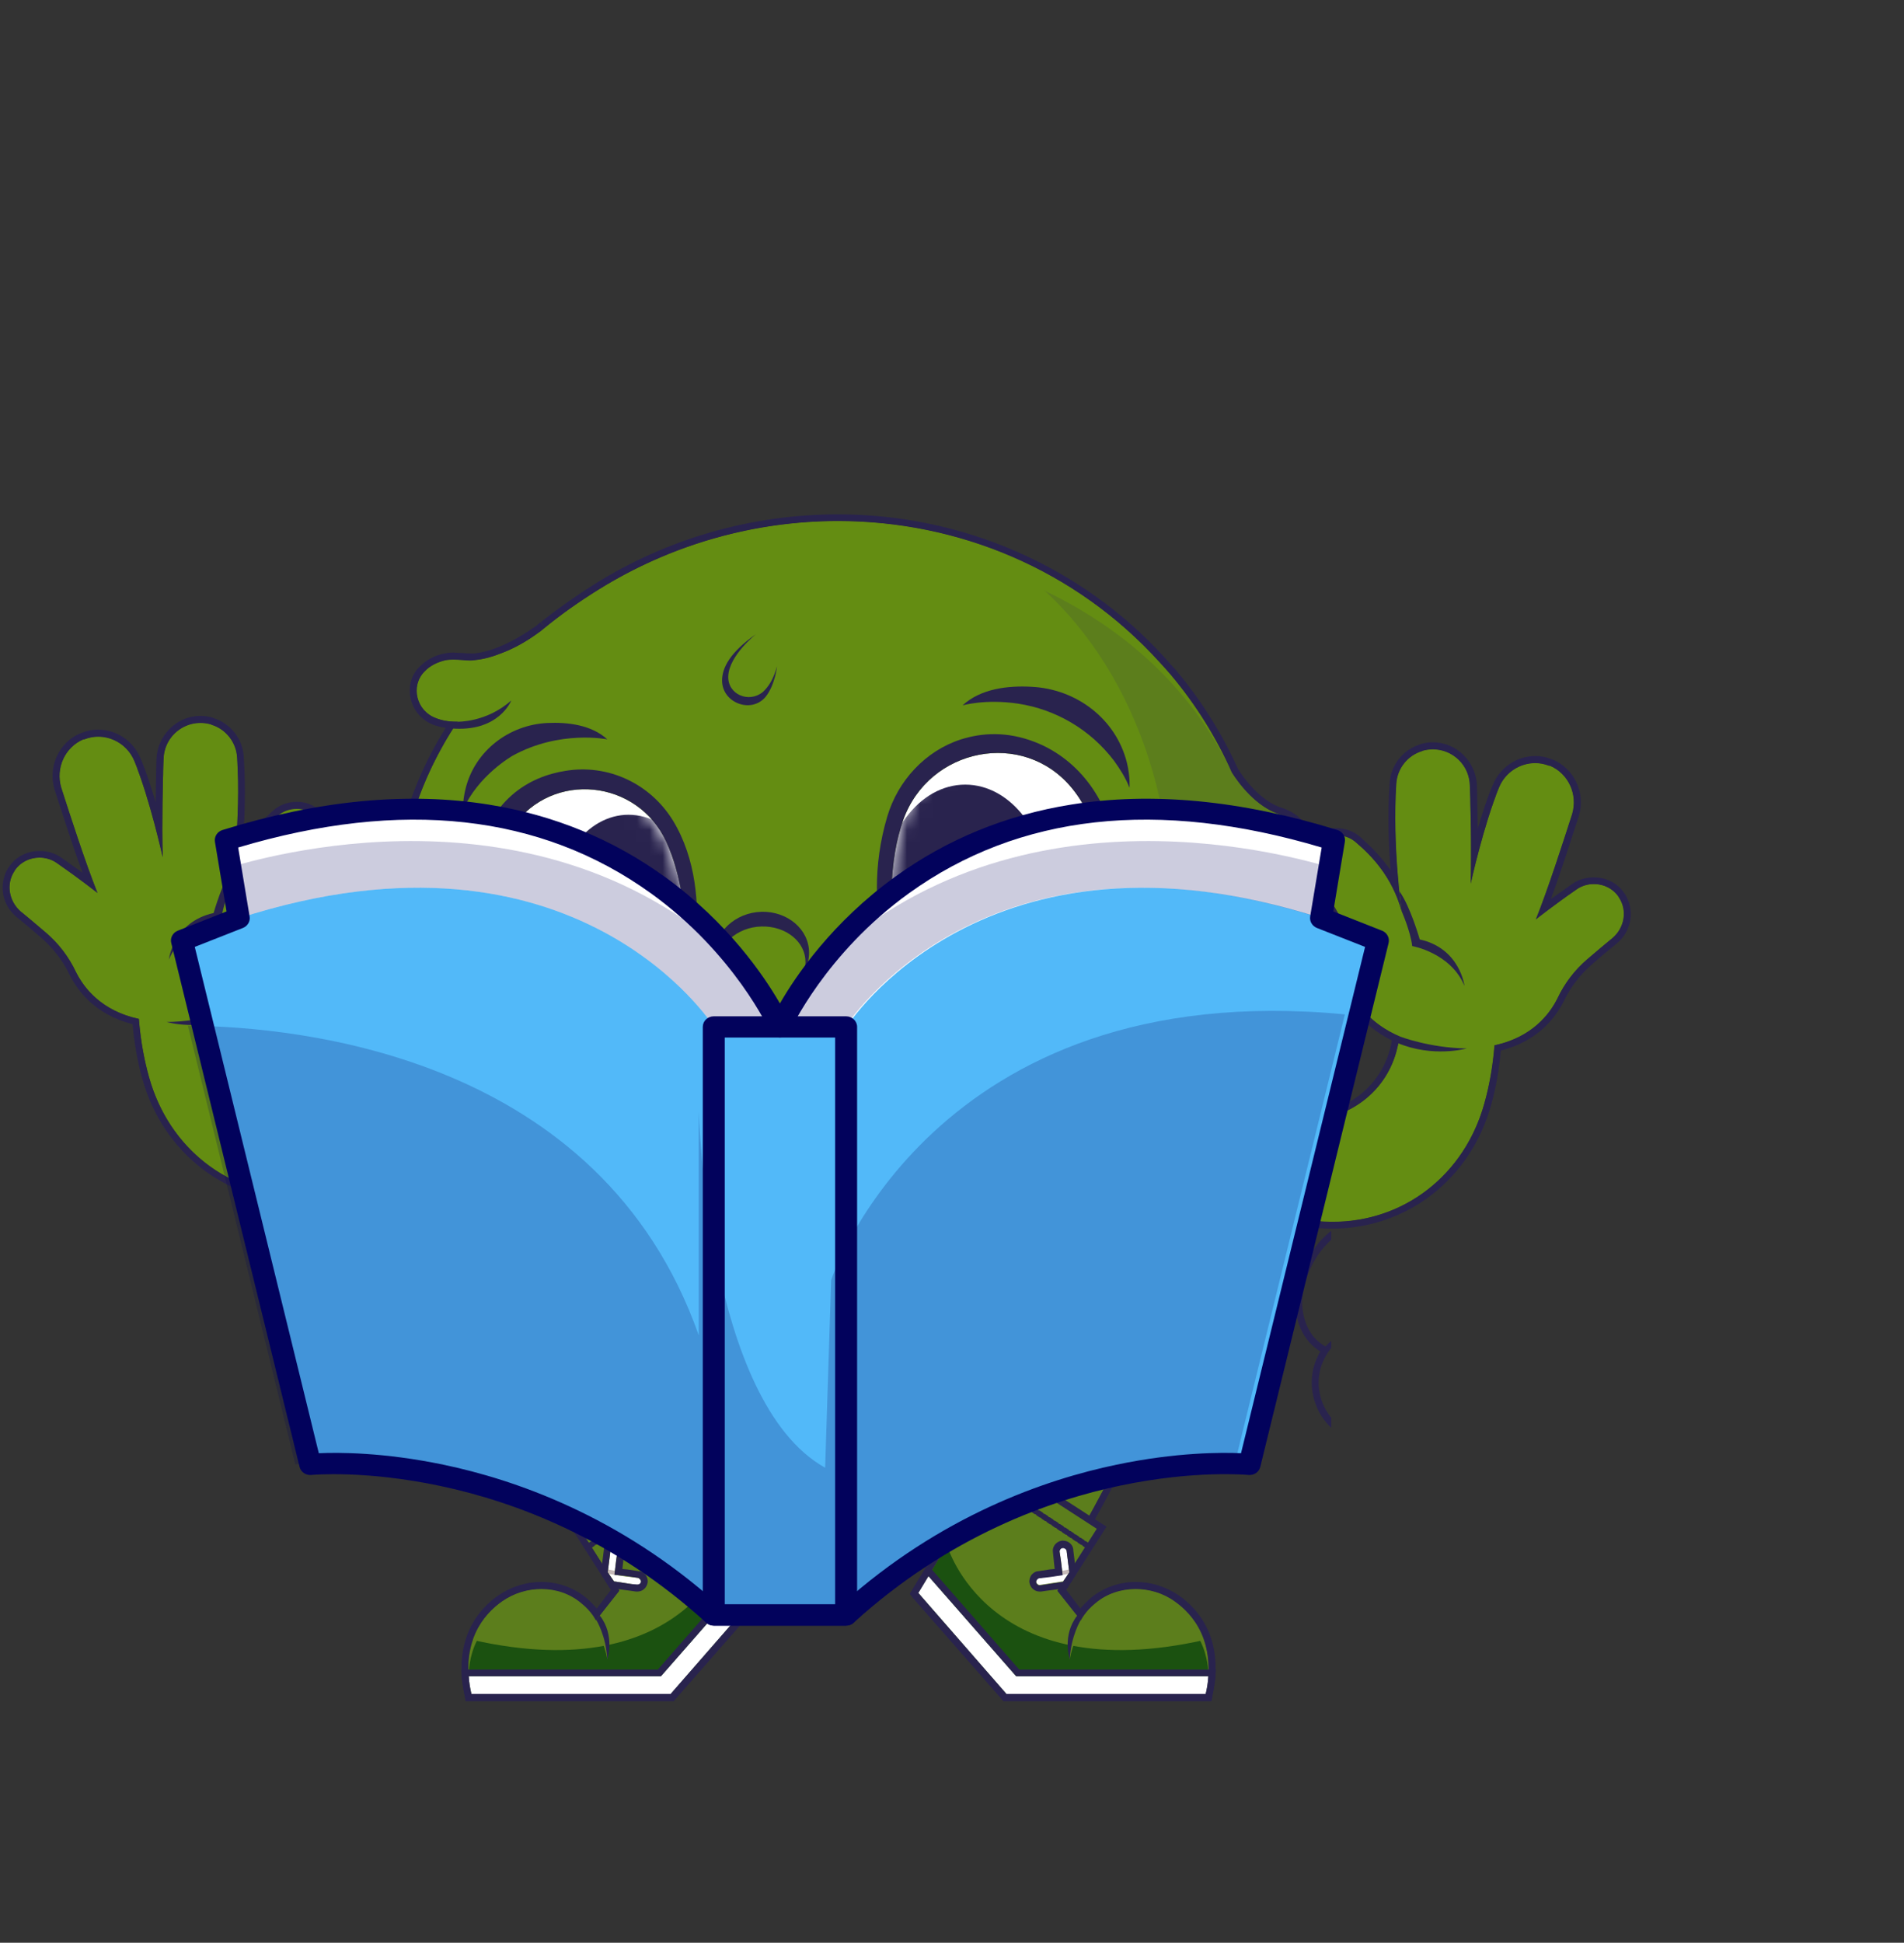 <svg width="148" height="151" viewBox="0 0 148 151" fill="none" xmlns="http://www.w3.org/2000/svg">
<rect x="0" y="0" width="148" height="151" fill="#333333" stroke="none"/>
<g clip-path="url(#clip0_323_18795)">
<path d="M109.256 76.392C109.256 76.392 109.222 78.699 108.636 81.35C107.638 85.928 102.646 88.372 98.377 86.307C96.931 85.584 95.348 84.551 93.833 83.036L90.735 89.061C90.735 89.061 94.866 93.812 101.613 94.81C108.017 95.774 113.663 91.987 115.384 85.756C116.072 83.277 116.451 80.179 116.141 76.392H109.256Z" fill="#648D12"/>
<path d="M110.43 81.107C110.43 81.107 103.269 79.937 104.371 71.812C104.371 71.812 103.855 70.194 102.478 69.058C101.273 68.06 101.307 66.132 102.65 65.306C102.673 65.283 102.696 65.26 102.719 65.237C103.579 64.721 104.681 64.824 105.438 65.512C106.609 66.511 108.192 68.129 108.95 70.814C108.95 70.814 108.227 65.753 108.537 60.934C108.605 59.763 109.397 58.73 110.533 58.386C110.556 58.363 110.579 58.352 110.602 58.352C112.392 57.835 114.217 59.178 114.251 61.071C114.32 62.93 114.389 65.891 114.32 68.68C114.32 68.68 115.319 64.135 116.523 61.209C117.143 59.694 118.864 58.902 120.414 59.522C120.437 59.522 120.46 59.522 120.482 59.522C121.928 60.142 122.651 61.76 122.204 63.275C121.515 65.409 120.345 69.058 119.381 71.468C119.381 71.468 120.827 70.332 122.514 69.161C123.581 68.404 125.096 68.645 125.819 69.712C125.819 69.735 125.83 69.758 125.853 69.781C126.507 70.779 126.266 72.122 125.337 72.914C124.786 73.361 124.063 73.981 123.374 74.566C122.41 75.393 121.619 76.425 121.068 77.596C120.138 79.489 117.522 82.553 110.43 81.107Z" fill="#648D12"/>
<path d="M101.615 67.199C101.959 66.201 102.647 65.856 103.198 65.719C103.783 65.581 104.403 65.753 104.92 66.097C108.293 68.301 109.257 74.119 109.257 74.119C112.356 74.257 113.836 76.632 113.836 76.632C112.906 73.706 110.083 73.224 110.083 73.224L109.636 70.917C109.636 70.917 109.188 66.304 109.326 62.758C109.395 61.243 109.739 60.348 110.118 59.832C110.565 59.247 111.288 59.006 112.011 59.143C114.215 59.591 114.283 62.414 114.318 62.62C114.283 62.07 114.283 61.519 114.249 61.071C114.215 59.178 112.39 57.835 110.6 58.352C110.577 58.352 110.554 58.363 110.531 58.386C109.395 58.73 108.603 59.763 108.534 60.934C108.224 65.753 108.947 70.814 108.947 70.814C108.19 68.129 106.606 66.511 105.436 65.512C104.679 64.824 103.577 64.721 102.716 65.237C102.693 65.26 102.67 65.283 102.647 65.306C101.959 65.719 101.615 66.442 101.615 67.199Z" fill="#648D12"/>
<path d="M116.248 61.863C116.971 60.796 118.141 60.451 118.83 60.348C119.243 60.279 119.691 60.348 120.069 60.555C120.758 60.899 121.033 61.484 121.171 61.966C121.24 62.31 121.24 62.655 121.171 63.033C120.586 65.374 118.623 72.57 118.623 72.57L122.273 70.194C122.617 69.953 122.996 69.815 123.409 69.746C123.787 69.712 124.063 69.781 124.269 69.85C124.51 69.919 124.717 70.056 124.889 70.228C125.646 71.089 125.44 72.294 125.199 73.017C125.245 72.971 125.291 72.937 125.337 72.914C126.266 72.122 126.507 70.779 125.853 69.781C125.83 69.758 125.819 69.735 125.819 69.712C125.096 68.645 123.581 68.404 122.514 69.161C120.827 70.297 119.381 71.468 119.381 71.468C120.345 69.058 121.515 65.409 122.204 63.274C122.651 61.76 121.928 60.142 120.482 59.522C120.46 59.522 120.437 59.522 120.414 59.522C118.864 58.902 117.143 59.694 116.523 61.209C116.432 61.415 116.34 61.633 116.248 61.863Z" fill="#648D12"/>
<path d="M92.117 91.953C92.117 91.953 106.885 64.344 80.446 47.888C66.366 39.144 47.948 41.243 36.828 53.534C36.53 53.855 36.243 54.176 35.967 54.498C27.774 64.206 26.018 77.873 31.698 89.234C31.836 89.509 31.985 89.784 32.146 90.06C32.146 90.06 29.943 90.232 28.497 92.16C26.466 94.914 27.843 98.873 31.079 100.043C33.11 100.801 36.174 100.939 40.615 99.217C40.615 99.217 49.462 105.689 58.482 101.971C61.408 100.766 64.507 99.94 67.708 99.768C70.807 99.561 74.697 99.596 78.69 100.284C81.1 100.698 83.407 101.489 85.644 102.522C87.262 103.245 90.016 104.106 92.977 103.314C95.249 102.694 96.902 100.698 96.936 98.357C96.971 96.291 96.076 93.743 92.117 91.953Z" fill="#648D12"/>
<path d="M88.226 57.217C99.966 73.328 90.636 92.951 90.636 92.951C91.738 93.364 92.598 93.88 93.252 94.397C94.561 95.499 95.353 97.151 95.249 98.872C95.008 102.556 90.808 103.416 89.672 103.589C90.705 103.692 91.807 103.623 92.977 103.313C95.249 102.694 96.902 100.697 96.936 98.356C96.971 96.29 96.076 93.743 92.117 91.953C92.117 91.953 101.859 73.775 91.394 58.146C91.256 58.146 91.107 58.135 90.946 58.112C89.982 58.008 89.052 57.699 88.226 57.217Z" fill="#648D12"/>
<path d="M108.947 70.814C108.947 70.814 109.636 72.364 109.773 73.534C109.773 73.534 112.768 74.05 113.836 76.632C113.836 76.632 113.491 73.706 110.358 73.018C110.358 73.018 109.636 70.47 108.775 69.265L108.947 70.814Z" fill="#29234E"/>
<path fill-rule="evenodd" clip-rule="evenodd" d="M36.412 53.185C36.137 53.506 35.85 53.828 35.552 54.149C33.589 56.49 31.971 59.072 30.732 61.826C30.25 62.583 28.976 64.339 27.289 64.856C26.325 65.165 25.568 65.819 25.189 66.646L25.155 66.715C24.879 67.437 24.948 68.264 25.396 68.918C25.843 69.572 26.601 69.985 27.392 69.985C27.416 69.985 27.45 69.985 27.496 69.985C27.771 69.962 28.047 69.916 28.322 69.847C27.943 71.913 27.806 74.047 27.875 76.113C19.337 77.628 13.14 85.305 13.45 94.152C13.473 94.795 13.507 95.437 13.553 96.08C10.799 96.906 8.527 98.834 7.322 101.451C7.161 101.795 7.024 102.151 6.909 102.518C6.358 104.101 6.255 105.754 6.634 107.303C7.391 110.505 9.491 111.055 10.455 111.124C10.593 111.859 10.914 112.501 11.419 113.052C12.211 113.844 13.347 114.326 14.517 114.326C14.609 114.326 14.701 114.326 14.793 114.326C16.135 114.223 16.961 113.844 17.375 113.603C18.373 114.085 19.302 114.326 20.232 114.326C20.347 114.326 20.461 114.314 20.576 114.292C22.16 114.188 23.571 113.293 24.363 111.916C25.155 110.505 25.224 108.818 24.501 107.406C24.455 107.292 24.398 107.188 24.329 107.096C26.05 106.064 26.36 103.998 26.291 103C25.809 98.593 22.573 96.906 21.093 96.356C21.161 88.3 25.293 84.995 29.011 83.652C29.561 85.649 30.284 87.611 31.214 89.47C31.26 89.539 31.294 89.608 31.317 89.677C30.491 89.883 29.114 90.469 28.081 91.846C27.048 93.223 26.738 94.978 27.22 96.665C27.771 98.456 29.114 99.901 30.87 100.555C31.902 100.9 33.073 101.106 34.312 101.106C36.171 101.106 38.271 100.659 40.543 99.832C40.75 99.97 41.06 100.142 41.473 100.418C40.13 102.208 38.994 104.17 38.065 106.167C37.032 108.37 37.066 110.918 38.168 113.121C41.163 119.18 44.33 124.516 44.365 124.585L44.606 124.964L45.019 124.792L51.938 122.072L52.489 121.831L52.214 121.314L46.258 110.126C47.119 108.026 48.392 105.788 50.079 103.482C50.929 103.596 51.755 103.654 52.558 103.654C54.693 103.654 56.758 103.241 58.686 102.449C61.75 101.21 64.814 100.452 67.74 100.28C68.773 100.211 69.806 100.177 70.907 100.177C72.973 102.621 75.727 106.201 77.311 110.126L71.355 121.314L71.079 121.831L71.63 122.072L78.55 124.792L78.963 124.964L79.204 124.585C79.238 124.516 82.44 119.18 85.401 113.121C86.502 110.918 86.537 108.37 85.504 106.167C84.884 104.79 84.127 103.413 83.266 102.105C83.978 102.357 84.689 102.655 85.401 103C86.571 103.516 88.396 104.17 90.496 104.17C91.391 104.17 92.286 104.033 93.112 103.826C95.694 103.103 97.45 100.934 97.484 98.352C97.519 96.769 97.002 94.703 94.834 92.947C96.624 94.014 98.861 94.944 101.547 95.357C102.212 95.449 102.878 95.495 103.543 95.495C109.361 95.495 114.319 91.639 115.902 85.89C116.281 84.582 116.522 83.136 116.66 81.656C119.483 80.933 120.86 79.177 121.548 77.834C122.065 76.733 122.822 75.769 123.717 74.977C124.302 74.46 124.956 73.91 125.679 73.324C126.85 72.36 127.091 70.708 126.299 69.469L126.265 69.434C125.748 68.642 124.853 68.195 123.889 68.195C123.27 68.195 122.684 68.367 122.202 68.711C121.617 69.124 121.032 69.537 120.55 69.882C121.376 67.644 122.202 64.993 122.719 63.444C123.27 61.654 122.375 59.726 120.688 59.037L120.584 59.003C120.194 58.842 119.781 58.762 119.345 58.762C117.899 58.762 116.591 59.657 116.04 61C115.593 62.032 115.214 63.237 114.87 64.408C114.835 63.134 114.835 61.964 114.801 61.034C114.732 59.21 113.217 57.695 111.393 57.695C111.071 57.695 110.75 57.741 110.429 57.833L110.36 57.867C109.052 58.28 108.088 59.485 108.019 60.897C107.847 63.306 107.95 65.751 108.088 67.644C107.33 66.542 106.47 65.716 105.781 65.097C105.265 64.615 104.576 64.374 103.888 64.374C103.371 64.374 102.889 64.511 102.442 64.787L102.338 64.856C101.581 65.337 101.134 66.129 101.065 67.024C101.03 67.954 101.409 68.883 102.132 69.469C103.165 70.329 103.681 71.534 103.819 71.878C103.13 77.387 106.091 79.831 108.191 80.864C108.168 80.978 108.145 81.105 108.122 81.242C107.434 84.341 104.748 86.51 101.581 86.51C100.548 86.51 99.55 86.269 98.62 85.821C97.553 85.305 96.555 84.651 95.591 83.893C97.243 77.215 97.932 67.575 92.32 58.624C92.665 58.578 92.986 58.498 93.284 58.383C94.179 58.039 94.834 57.282 95.04 56.352C95.247 55.423 95.006 54.528 94.352 53.873C93.835 53.357 93.181 52.978 92.389 52.841C92.183 52.795 91.953 52.772 91.701 52.772C91.471 52.795 91.242 52.806 91.012 52.806C90.829 52.829 90.633 52.841 90.427 52.841C90.312 52.841 90.198 52.841 90.083 52.841C89.463 52.772 88.82 52.6 88.155 52.324C87.397 52.014 86.64 51.601 85.848 51.085C85.642 50.947 85.424 50.798 85.194 50.637V50.603L85.16 50.569H85.125L85.022 50.465L84.953 50.431L84.643 50.775L84.609 50.81L84.919 50.397C83.611 49.364 82.199 48.365 80.719 47.436C75.038 43.89 68.498 42.031 61.819 42.031C52.111 42.031 42.85 46.093 36.412 53.185ZM80.443 47.883C81.958 48.824 83.347 49.811 84.609 50.844C84.678 50.89 84.747 50.947 84.816 51.016C84.838 51.016 84.85 51.016 84.85 51.016C84.85 51.016 84.85 51.028 84.85 51.051C85.079 51.211 85.309 51.372 85.538 51.532C86.296 52.049 87.122 52.496 87.948 52.806C88.637 53.082 89.325 53.288 90.048 53.357C90.163 53.38 90.289 53.392 90.427 53.392C90.84 53.392 91.288 53.323 91.701 53.323C91.907 53.323 92.102 53.334 92.286 53.357C92.906 53.495 93.525 53.77 93.973 54.252C95.075 55.388 94.593 57.316 93.078 57.867C92.665 58.039 92.148 58.142 91.529 58.142C91.483 58.142 91.437 58.142 91.391 58.142C97.519 67.3 96.692 77.352 95.006 84.1C96.142 85.064 97.312 85.752 98.379 86.303C99.447 86.819 100.514 87.026 101.581 87.026C104.852 87.026 107.881 84.823 108.638 81.346C108.707 81.07 108.765 80.806 108.811 80.554C106.745 79.693 103.612 77.387 104.37 71.81C104.37 71.81 103.853 70.192 102.476 69.055C101.271 68.057 101.306 66.129 102.648 65.303C102.671 65.28 102.694 65.257 102.717 65.234C103.096 65.028 103.475 64.924 103.888 64.924C104.438 64.924 104.989 65.097 105.437 65.51C106.607 66.508 108.191 68.126 108.948 70.811C108.948 70.811 108.225 65.751 108.535 60.931C108.604 59.76 109.396 58.728 110.532 58.383C110.555 58.36 110.578 58.349 110.601 58.349C110.853 58.28 111.117 58.246 111.393 58.246C112.907 58.246 114.215 59.451 114.25 61.069C114.319 62.928 114.388 65.888 114.319 68.677C114.319 68.677 115.317 64.132 116.522 61.206C117.004 60.036 118.14 59.313 119.345 59.313C119.689 59.313 120.045 59.382 120.412 59.519C120.435 59.519 120.458 59.519 120.481 59.519C121.927 60.139 122.65 61.757 122.202 63.272C121.514 65.406 120.343 69.055 119.379 71.465C119.379 71.465 120.825 70.329 122.512 69.159C122.925 68.849 123.407 68.711 123.889 68.711C124.647 68.711 125.37 69.055 125.817 69.71C125.817 69.733 125.829 69.755 125.852 69.778C126.506 70.777 126.265 72.119 125.335 72.911C124.784 73.359 124.061 73.978 123.373 74.564C122.409 75.39 121.617 76.423 121.066 77.593C120.447 78.832 119.07 80.623 116.178 81.242C116.04 82.929 115.765 84.41 115.386 85.752C113.837 91.329 109.12 94.978 103.543 94.978C102.901 94.978 102.258 94.921 101.615 94.806C97.588 94.221 94.524 92.293 92.665 90.847C92.32 91.57 92.114 91.949 92.114 91.949C96.073 93.739 96.968 96.287 96.933 98.352C96.899 100.693 95.247 102.69 92.975 103.31C92.114 103.516 91.288 103.619 90.496 103.619C88.534 103.619 86.812 103.034 85.642 102.518C84.425 101.944 83.186 101.462 81.924 101.072C83.335 103.034 84.334 104.893 85.022 106.374C85.986 108.439 85.952 110.849 84.953 112.88C81.924 118.974 78.757 124.31 78.757 124.31L71.837 121.555L77.93 110.16C76.243 105.995 73.317 102.139 71.148 99.66C71.079 99.66 71.022 99.66 70.976 99.66C69.806 99.66 68.704 99.695 67.706 99.764C64.504 99.936 61.406 100.762 58.479 101.967C56.448 102.793 54.452 103.103 52.558 103.103C51.629 103.103 50.699 103.034 49.838 102.896C48.255 105.031 46.706 107.51 45.639 110.16L51.732 121.555L44.812 124.31C44.812 124.31 41.645 118.974 38.65 112.88C37.617 110.849 37.583 108.439 38.547 106.374C39.338 104.687 40.509 102.518 42.265 100.246C41.232 99.66 40.612 99.213 40.612 99.213C38.099 100.211 35.999 100.59 34.312 100.59C33.004 100.59 31.937 100.349 31.076 100.039C27.84 98.869 26.463 94.91 28.494 92.156C29.94 90.228 32.143 90.055 32.143 90.055C31.983 89.78 31.834 89.505 31.696 89.229C30.698 87.198 29.906 85.098 29.355 82.929C25.499 84.169 20.507 87.542 20.576 96.734C21.781 97.113 25.258 98.593 25.74 103.034C25.74 103.034 25.981 105.926 23.537 106.89C23.537 106.89 23.778 107.165 24.019 107.647C25.361 110.298 23.537 113.569 20.542 113.775C20.427 113.775 20.324 113.775 20.232 113.775C19.406 113.775 18.442 113.569 17.34 112.983C17.34 112.983 16.548 113.672 14.758 113.775C14.689 113.775 14.609 113.775 14.517 113.775C13.519 113.775 12.52 113.396 11.832 112.674C11.384 112.192 11.006 111.537 10.902 110.608C10.902 110.608 10.834 110.608 10.73 110.608C10.076 110.608 7.907 110.367 7.15 107.165C6.771 105.685 6.909 104.136 7.425 102.69C7.517 102.369 7.643 102.036 7.804 101.692C9.043 99.041 11.419 97.182 14.138 96.493C14.07 95.805 14.001 95.013 13.966 94.118C13.691 85.408 19.922 77.834 28.425 76.595C28.322 74.013 28.529 71.431 29.011 68.883C28.46 69.262 27.943 69.434 27.461 69.434C27.438 69.457 27.416 69.469 27.392 69.469C26.084 69.469 25.155 68.126 25.671 66.921C25.671 66.898 25.671 66.875 25.671 66.852C25.981 66.129 26.67 65.613 27.427 65.372C29.355 64.787 30.698 62.893 31.214 62.101C32.419 59.382 34.002 56.834 35.965 54.493C36.24 54.172 36.527 53.851 36.825 53.529C43.401 46.265 52.558 42.547 61.819 42.547C68.222 42.547 74.694 44.303 80.443 47.883ZM92.837 91.708C92.86 91.708 92.871 91.697 92.871 91.674C92.94 91.719 93.009 91.777 93.078 91.846C93.009 91.8 92.929 91.754 92.837 91.708Z" fill="#29234E"/>
<path d="M108.811 80.559C108.811 80.559 111.118 81.454 114.009 81.489C114.009 81.489 111.393 82.246 108.57 81.041L108.811 80.559Z" fill="#29234E"/>
</g>
<g clip-path="url(#clip1_323_18795)">
<path d="M71.792 94.723C71.792 94.723 78.436 100.92 81.328 108.115L75.235 119.51L82.154 122.264C82.154 122.264 85.321 116.928 88.317 110.834C89.349 108.803 89.384 106.393 88.42 104.328C87.249 101.78 85.149 98.165 81.638 94.723H71.792Z" fill="#648D12"/>
<path d="M86.939 113.592C84.426 118.446 82.154 122.268 82.154 122.268L75.234 119.514L79.09 112.284C83.049 116.518 86.939 113.592 86.939 113.592Z" fill="#5C7E1C"/>
<path d="M86.113 100.197C82.085 99.99 79.641 102.228 78.987 103.57C75.854 98.51 71.792 94.723 71.792 94.723H81.638C83.428 96.478 85.012 98.51 86.113 100.197Z" fill="#29234E"/>
<path d="M58.573 94.723C58.573 94.723 51.929 100.92 49.037 108.115L55.131 119.51L48.211 122.264C48.211 122.264 45.044 116.928 42.014 110.834C41.016 108.803 40.981 106.393 41.945 104.328C43.116 101.78 45.216 98.165 48.727 94.723H58.573Z" fill="#648D12"/>
<path d="M43.422 113.592C45.935 118.446 48.208 122.268 48.208 122.268L55.127 119.514L51.271 112.284C47.312 116.518 43.422 113.592 43.422 113.592Z" fill="#5C7E1C"/>
<path d="M58.569 94.723C58.569 94.723 55.883 97.236 53.198 100.885C50.788 98.613 46.072 99.887 43.937 100.644C45.108 98.785 46.691 96.719 48.723 94.723H58.569Z" fill="#29234E"/>
<path d="M100.041 82.398C96.736 80.643 93.212 79.713 93.212 79.713V73.964C94.658 73.826 96.035 73.826 97.343 73.93C99.18 73.62 101.59 73.791 103.483 74.31C100.454 75.79 99.903 80.953 100.041 82.398Z" fill="#29234E"/>
<path d="M17.706 74.34C17.706 74.34 17.741 76.646 18.326 79.297C19.324 83.876 24.316 86.32 28.585 84.254C30.031 83.531 31.614 82.499 33.129 80.984L36.227 87.008C36.227 87.008 32.096 91.759 25.349 92.758C18.945 93.722 13.3 89.935 11.578 83.704C10.89 81.225 10.511 78.126 10.821 74.34H17.706Z" fill="#648D12"/>
<path d="M16.537 79.055C16.537 79.055 23.698 77.884 22.596 69.76C22.596 69.76 23.112 68.142 24.489 67.006C25.694 66.007 25.66 64.079 24.317 63.253C24.294 63.23 24.271 63.207 24.248 63.184C23.388 62.668 22.286 62.771 21.529 63.46C20.358 64.458 18.775 66.076 18.017 68.761C18.017 68.761 18.74 63.701 18.43 58.881C18.361 57.711 17.57 56.678 16.434 56.334C16.411 56.311 16.388 56.299 16.365 56.299C14.575 55.783 12.75 57.125 12.716 59.019C12.647 60.878 12.578 63.839 12.647 66.627C12.647 66.627 11.648 62.083 10.444 59.157C9.824 57.642 8.102 56.85 6.553 57.47C6.53 57.47 6.507 57.47 6.484 57.47C5.039 58.089 4.316 59.707 4.763 61.222C5.452 63.356 6.622 67.006 7.586 69.416C7.586 69.416 6.14 68.279 4.453 67.109C3.386 66.352 1.871 66.593 1.148 67.66C1.148 67.683 1.137 67.706 1.114 67.729C0.46 68.727 0.701 70.07 1.63 70.862C2.181 71.309 2.904 71.929 3.593 72.514C4.557 73.34 5.348 74.373 5.899 75.543C6.829 77.437 9.445 80.501 16.537 79.055Z" fill="#648D12"/>
<path d="M25.351 65.147C25.006 64.148 24.318 63.804 23.767 63.666C23.182 63.529 22.562 63.701 22.046 64.045C18.672 66.248 17.708 72.066 17.708 72.066C14.61 72.204 13.129 74.579 13.129 74.579C14.059 71.653 16.882 71.171 16.882 71.171L17.329 68.865C17.329 68.865 17.777 64.252 17.639 60.706C17.57 59.191 17.226 58.296 16.847 57.779C16.4 57.194 15.677 56.953 14.954 57.091C12.751 57.538 12.682 60.361 12.647 60.568C12.682 60.017 12.682 59.466 12.716 59.019C12.751 57.125 14.575 55.783 16.365 56.299C16.388 56.299 16.411 56.311 16.434 56.334C17.57 56.678 18.362 57.711 18.431 58.881C18.741 63.701 18.018 68.761 18.018 68.761C18.775 66.076 20.359 64.458 21.529 63.46C22.287 62.771 23.388 62.668 24.249 63.184C24.272 63.207 24.295 63.23 24.318 63.253C25.006 63.666 25.351 64.389 25.351 65.147Z" fill="#648D12"/>
<path d="M10.719 59.81C9.996 58.743 8.825 58.399 8.137 58.296C7.724 58.227 7.276 58.296 6.898 58.502C6.209 58.846 5.934 59.432 5.796 59.914C5.727 60.258 5.727 60.602 5.796 60.981C6.381 63.322 8.343 70.517 8.343 70.517L4.694 68.142C4.35 67.901 3.971 67.763 3.558 67.694C3.18 67.66 2.904 67.728 2.698 67.797C2.457 67.866 2.25 68.004 2.078 68.176C1.321 69.037 1.527 70.242 1.768 70.965C1.722 70.919 1.676 70.884 1.63 70.861C0.701 70.07 0.46 68.727 1.114 67.728C1.137 67.706 1.148 67.683 1.148 67.66C1.871 66.592 3.386 66.351 4.453 67.109C6.14 68.245 7.586 69.415 7.586 69.415C6.622 67.005 5.452 63.356 4.763 61.222C4.316 59.707 5.039 58.089 6.484 57.469C6.507 57.469 6.53 57.469 6.553 57.469C8.102 56.85 9.824 57.642 10.444 59.156C10.535 59.363 10.627 59.581 10.719 59.81Z" fill="#648D12"/>
<path d="M36.228 87.012C36.228 87.012 33.818 89.801 29.687 91.556C31.994 88.699 31.271 85.222 30.479 83.156C31.374 82.571 32.269 81.848 33.13 80.987L36.228 87.012Z" fill="#29234E"/>
<path d="M34.852 89.901C34.852 89.901 20.083 62.291 46.523 45.835C60.603 37.091 79.021 39.191 90.141 51.481C90.439 51.803 90.726 52.124 91.001 52.445C99.195 62.153 100.95 75.82 95.27 87.181C95.132 87.457 94.983 87.732 94.823 88.007C94.823 88.007 97.026 88.18 98.472 90.107C100.503 92.862 99.126 96.82 95.89 97.991C93.859 98.748 90.795 98.886 86.354 97.165C86.354 97.165 77.506 103.637 68.487 99.919C65.56 98.714 62.462 97.888 59.26 97.716C56.162 97.509 52.272 97.543 48.278 98.232C45.868 98.645 43.562 99.437 41.324 100.47C39.706 101.193 36.952 102.053 33.991 101.262C31.719 100.642 30.067 98.645 30.032 96.304C29.998 94.239 30.893 91.691 34.852 89.901Z" fill="#648D12"/>
<path d="M95.545 59.679C95.545 59.679 97.094 62.571 99.538 63.328C100.296 63.569 100.984 64.086 101.294 64.809C101.294 64.832 101.294 64.855 101.294 64.877C101.81 66.117 100.812 67.459 99.504 67.391C98.643 67.356 97.611 66.943 96.578 65.531L95.545 59.679Z" fill="#648D12"/>
<path d="M42.355 48.766C42.355 48.834 42.148 48.938 42.114 48.972C41.885 49.156 41.655 49.328 41.425 49.489C40.668 50.005 39.842 50.453 39.016 50.762C38.327 51.038 37.639 51.244 36.916 51.313C36.158 51.382 35.401 51.175 34.678 51.313C34.058 51.451 33.439 51.726 32.991 52.208C31.889 53.344 32.371 55.272 33.886 55.823C34.437 56.029 35.126 56.167 36.02 56.064C38.155 55.857 40.048 54.618 41.15 52.794C41.735 51.761 42.252 50.453 42.355 48.766Z" fill="#648D12"/>
<path d="M95.89 97.99C93.859 98.747 90.795 98.885 86.354 97.164C86.354 97.164 78.057 103.223 69.347 100.228C84.908 96.854 91.277 83.084 91.036 69.623C90.829 57.883 85.218 47.039 76.061 42.288C81.328 44.044 86.182 47.142 90.141 51.48C90.439 51.801 90.726 52.123 91.001 52.444C99.195 62.152 100.951 75.82 95.27 87.18C95.133 87.456 94.984 87.731 94.823 88.006C94.823 88.006 97.026 88.179 98.472 90.106C100.503 92.861 99.126 96.82 95.89 97.99Z" fill="#5C7E1C"/>
<path d="M95.545 59.679C95.545 59.679 97.094 62.571 99.538 63.328C100.296 63.569 100.984 64.086 101.294 64.809C101.294 64.832 101.294 64.855 101.294 64.877C101.81 66.117 100.812 67.459 99.504 67.391C98.643 67.356 97.611 66.943 96.578 65.531L95.545 59.679Z" fill="#5C7E1C"/>
<path d="M38.742 55.164C27.003 71.275 36.332 90.898 36.332 90.898C35.231 91.312 34.37 91.828 33.716 92.344C32.408 93.446 31.616 95.099 31.719 96.82C31.96 100.503 36.16 101.364 37.296 101.536C36.264 101.639 35.162 101.571 33.991 101.261C31.719 100.641 30.067 98.644 30.032 96.303C29.998 94.238 30.893 91.69 34.852 89.9C34.852 89.9 25.109 71.723 35.575 56.093C35.713 56.093 35.862 56.082 36.023 56.059C36.986 55.956 37.916 55.646 38.742 55.164Z" fill="#648D12"/>
<path d="M91.003 52.445C90.728 52.124 90.441 51.803 90.142 51.481C79.023 39.191 60.605 37.091 46.524 45.835C45.01 46.776 43.621 47.752 42.359 48.761L42.152 48.968C42.129 48.968 42.118 48.968 42.118 48.968C42.118 48.968 42.118 48.98 42.118 49.002C41.888 49.163 41.659 49.324 41.429 49.484C40.672 50.001 39.846 50.448 39.019 50.758C38.331 51.034 37.642 51.24 36.919 51.309C36.162 51.378 35.405 51.171 34.682 51.309C34.062 51.447 33.442 51.722 32.995 52.204C32.134 53.065 32.237 54.407 32.995 55.234C32.926 54.476 33.133 53.753 33.787 53.271C34.682 52.617 35.749 52.721 36.747 52.686C37.298 52.663 37.837 52.617 38.365 52.548C38.388 52.525 38.411 52.514 38.434 52.514C38.664 52.491 38.905 52.445 39.157 52.376C40.672 52.066 42.014 51.343 43.185 50.38C44.046 49.622 44.941 48.968 46.937 47.798C51.998 44.803 60.777 41.119 71.793 42.875C71.793 42.875 88.972 45.181 95.926 60.432C94.721 57.575 93.069 54.889 91.003 52.445Z" fill="#648D12"/>
<path d="M103.426 104.844C103.426 104.844 104.459 103.811 106.283 104.018L106.18 103.398C106.18 103.398 104.287 103.226 103.013 104.672C103.013 104.672 103.22 104.775 103.426 104.844Z" fill="#29234E"/>
<path d="M18.015 68.762C18.015 68.762 17.326 70.311 17.189 71.482C17.189 71.482 14.194 71.998 13.127 74.58C13.127 74.58 13.471 71.654 16.604 70.965C16.604 70.965 17.326 68.418 18.187 67.213L18.015 68.762Z" fill="#29234E"/>
<path fill-rule="evenodd" clip-rule="evenodd" d="M90.553 51.133C90.829 51.454 91.115 51.775 91.414 52.096C93.376 54.437 94.994 57.019 96.233 59.773C96.715 60.531 97.989 62.287 99.676 62.803C100.64 63.113 101.397 63.767 101.776 64.593L101.81 64.662C102.086 65.385 102.017 66.211 101.569 66.865C101.122 67.519 100.365 67.933 99.573 67.933C99.55 67.933 99.515 67.933 99.469 67.933C99.194 67.91 98.919 67.864 98.643 67.795C99.022 69.86 99.091 74.06 99.091 74.06C99.091 74.06 113.825 83.252 113.515 92.1C113.492 92.742 113.458 93.385 113.412 94.028C116.166 94.854 118.438 96.782 119.643 99.398C119.804 99.742 119.942 100.098 120.056 100.465C120.607 102.049 120.71 103.701 120.332 105.251C119.574 108.452 117.474 109.003 116.51 109.072C116.373 109.806 116.051 110.449 115.546 111C114.755 111.792 113.619 112.273 112.448 112.273C112.356 112.273 112.265 112.273 112.173 112.273C110.83 112.17 110.004 111.792 109.591 111.551C108.592 112.033 107.663 112.273 106.733 112.273C106.619 112.273 106.504 112.262 106.389 112.239C104.806 112.136 103.394 111.241 102.602 109.864C101.81 108.452 101.742 106.765 102.465 105.354C102.51 105.239 102.568 105.136 102.637 105.044C100.915 104.011 100.606 101.946 100.674 100.947C101.156 96.541 104.392 94.854 105.873 94.303C105.804 86.247 101.673 82.942 97.955 81.6C97.404 83.597 96.681 85.559 95.751 87.418C95.706 87.487 95.671 87.555 95.648 87.624C96.474 87.831 97.851 88.416 98.884 89.793C99.917 91.17 100.227 92.926 99.745 94.613C99.194 96.403 97.851 97.849 96.096 98.503C95.063 98.847 93.892 99.054 92.653 99.054C90.794 99.054 88.694 98.606 86.422 97.78C86.215 97.918 85.906 98.09 85.492 98.365C86.835 100.155 87.971 102.118 88.901 104.114C89.933 106.318 89.899 108.865 88.797 111.069C85.802 117.128 82.635 122.464 82.601 122.533L82.36 122.911L81.947 122.739L75.027 120.019L74.476 119.778L74.751 119.262L80.707 108.074C79.847 105.974 78.573 103.736 76.886 101.429C76.037 101.544 75.21 101.601 74.407 101.601C72.273 101.601 70.207 101.188 68.279 100.396C65.215 99.157 62.151 98.4 59.225 98.228C58.192 98.159 57.16 98.124 56.058 98.124C53.992 100.569 51.238 104.149 49.655 108.074L55.61 119.262L55.886 119.778L55.335 120.019L48.415 122.739L48.002 122.911L47.761 122.533C47.727 122.464 44.525 117.128 41.565 111.069C40.463 108.865 40.428 106.318 41.461 104.114C42.081 102.737 42.838 101.36 43.699 100.052C42.987 100.305 42.276 100.603 41.565 100.947C40.394 101.464 38.569 102.118 36.469 102.118C35.574 102.118 34.679 101.98 33.853 101.774C31.271 101.051 29.515 98.882 29.481 96.3C29.447 94.716 29.963 92.651 32.132 90.895C30.342 91.962 28.104 92.891 25.419 93.305C24.753 93.397 24.087 93.442 23.422 93.442C17.604 93.442 12.646 89.587 11.063 83.837C10.684 82.529 10.443 81.083 10.306 79.603C7.483 78.88 6.106 77.124 5.417 75.782C4.901 74.68 4.143 73.716 3.248 72.924C2.663 72.408 2.009 71.857 1.286 71.272C0.115 70.308 -0.126 68.656 0.666 67.416L0.701 67.382C1.217 66.59 2.112 66.142 3.076 66.142C3.696 66.142 4.281 66.314 4.763 66.659C5.348 67.072 5.933 67.485 6.415 67.829C5.589 65.591 4.763 62.941 4.247 61.392C3.696 59.601 4.591 57.673 6.278 56.985L6.381 56.951C6.771 56.79 7.184 56.71 7.62 56.71C9.066 56.71 10.374 57.605 10.925 58.947C11.373 59.98 11.751 61.185 12.096 62.355C12.13 61.082 12.13 59.911 12.165 58.982C12.233 57.157 13.748 55.642 15.573 55.642C15.894 55.642 16.215 55.688 16.537 55.78L16.605 55.815C17.914 56.228 18.878 57.432 18.947 58.844C19.119 61.254 19.015 63.698 18.878 65.591C19.635 64.49 20.496 63.664 21.184 63.044C21.701 62.562 22.389 62.321 23.078 62.321C23.594 62.321 24.076 62.459 24.523 62.734L24.627 62.803C25.384 63.285 25.832 64.077 25.901 64.972C25.935 65.901 25.556 66.831 24.833 67.416C23.801 68.277 23.284 69.482 23.146 69.826C23.835 75.334 20.874 77.778 18.774 78.811C18.797 78.926 18.82 79.052 18.843 79.19C19.532 82.288 22.217 84.457 25.384 84.457C26.417 84.457 27.415 84.216 28.345 83.769C29.412 83.252 30.41 82.598 31.374 81.841C29.722 75.162 29.033 65.523 34.645 56.572C34.301 56.526 33.979 56.446 33.681 56.331C32.786 55.987 32.132 55.229 31.925 54.3C31.719 53.37 31.96 52.475 32.614 51.821C33.13 51.305 33.784 50.926 34.576 50.788C34.783 50.742 35.012 50.719 35.264 50.719C35.494 50.742 35.724 50.754 35.953 50.754C36.137 50.777 36.332 50.788 36.538 50.788C36.653 50.788 36.768 50.788 36.883 50.788C37.502 50.719 38.145 50.547 38.81 50.272C39.568 49.962 40.325 49.549 41.117 49.032C41.324 48.895 41.542 48.746 41.771 48.585V48.551L41.806 48.516H41.84L41.943 48.413L42.012 48.378L42.322 48.723L42.356 48.757L42.047 48.344C43.355 47.311 44.766 46.313 46.246 45.383C51.927 41.837 58.468 39.978 65.147 39.978C74.855 39.978 84.115 44.041 90.553 51.133ZM46.522 45.831C45.007 46.772 43.619 47.759 42.356 48.791C42.288 48.837 42.219 48.895 42.15 48.964C42.127 48.964 42.115 48.964 42.115 48.964C42.115 48.964 42.115 48.975 42.115 48.998C41.886 49.159 41.656 49.319 41.427 49.48C40.669 49.996 39.843 50.444 39.017 50.754C38.328 51.029 37.64 51.236 36.917 51.305C36.802 51.328 36.676 51.339 36.538 51.339C36.125 51.339 35.678 51.27 35.264 51.27C35.058 51.27 34.863 51.282 34.679 51.305C34.06 51.442 33.44 51.718 32.992 52.2C31.891 53.336 32.373 55.264 33.888 55.815C34.301 55.987 34.817 56.09 35.437 56.09C35.483 56.09 35.529 56.09 35.574 56.09C29.447 65.247 30.273 75.3 31.96 82.047C30.823 83.011 29.653 83.7 28.586 84.251C27.519 84.767 26.451 84.974 25.384 84.974C22.114 84.974 19.084 82.77 18.327 79.293C18.258 79.018 18.201 78.754 18.155 78.501C20.22 77.641 23.353 75.334 22.596 69.757C22.596 69.757 23.112 68.139 24.489 67.003C25.694 66.005 25.66 64.077 24.317 63.251C24.294 63.228 24.271 63.205 24.248 63.182C23.869 62.975 23.491 62.872 23.078 62.872C22.527 62.872 21.976 63.044 21.529 63.457C20.358 64.456 18.774 66.073 18.017 68.759C18.017 68.759 18.74 63.698 18.43 58.878C18.361 57.708 17.569 56.675 16.433 56.331C16.41 56.308 16.387 56.297 16.364 56.297C16.112 56.228 15.848 56.193 15.573 56.193C14.058 56.193 12.75 57.398 12.715 59.016C12.646 60.875 12.578 63.836 12.646 66.624C12.646 66.624 11.648 62.08 10.443 59.154C9.961 57.983 8.825 57.26 7.62 57.26C7.276 57.26 6.92 57.329 6.553 57.467C6.53 57.467 6.507 57.467 6.484 57.467C5.038 58.087 4.315 59.705 4.763 61.219C5.451 63.354 6.622 67.003 7.586 69.413C7.586 69.413 6.14 68.277 4.453 67.106C4.04 66.796 3.558 66.659 3.076 66.659C2.319 66.659 1.596 67.003 1.148 67.657C1.148 67.68 1.137 67.703 1.114 67.726C0.46 68.724 0.701 70.067 1.63 70.859C2.181 71.306 2.904 71.926 3.592 72.511C4.556 73.337 5.348 74.37 5.899 75.541C6.519 76.78 7.896 78.57 10.787 79.19C10.925 80.877 11.201 82.357 11.579 83.7C13.129 89.277 17.845 92.926 23.422 92.926C24.064 92.926 24.707 92.869 25.35 92.754C29.378 92.169 32.442 90.241 34.301 88.795C34.645 89.518 34.851 89.897 34.851 89.897C30.892 91.687 29.997 94.234 30.032 96.3C30.066 98.641 31.719 100.637 33.991 101.257C34.851 101.464 35.678 101.567 36.469 101.567C38.432 101.567 40.153 100.982 41.324 100.465C42.54 99.891 43.779 99.41 45.042 99.019C43.63 100.982 42.632 102.841 41.943 104.321C40.979 106.387 41.014 108.796 42.012 110.828C45.042 116.921 48.209 122.257 48.209 122.257L55.129 119.503L49.035 108.108C50.722 103.942 53.648 100.087 55.817 97.608C55.886 97.608 55.943 97.608 55.989 97.608C57.16 97.608 58.261 97.642 59.26 97.711C62.461 97.883 65.56 98.71 68.486 99.915C70.517 100.741 72.514 101.051 74.407 101.051C75.337 101.051 76.266 100.982 77.127 100.844C78.71 102.978 80.26 105.457 81.327 108.108L75.233 119.503L82.153 122.257C82.153 122.257 85.32 116.921 88.315 110.828C89.348 108.796 89.383 106.387 88.419 104.321C87.627 102.634 86.456 100.465 84.701 98.193C85.733 97.608 86.353 97.16 86.353 97.16C88.866 98.159 90.966 98.537 92.653 98.537C93.961 98.537 95.028 98.296 95.889 97.987C99.125 96.816 100.502 92.857 98.471 90.103C97.025 88.175 94.822 88.003 94.822 88.003C94.983 87.728 95.132 87.452 95.269 87.177C96.268 85.146 97.06 83.046 97.61 80.877C101.466 82.116 106.458 85.49 106.389 94.682C105.184 95.06 101.707 96.541 101.225 100.982C101.225 100.982 100.984 103.874 103.428 104.837C103.428 104.837 103.187 105.113 102.946 105.595C101.604 108.246 103.428 111.516 106.424 111.723C106.538 111.723 106.642 111.723 106.733 111.723C107.56 111.723 108.524 111.516 109.625 110.931C109.625 110.931 110.417 111.619 112.207 111.723C112.276 111.723 112.356 111.723 112.448 111.723C113.446 111.723 114.445 111.344 115.133 110.621C115.581 110.139 115.96 109.485 116.063 108.555C116.063 108.555 116.132 108.555 116.235 108.555C116.889 108.555 119.058 108.314 119.815 105.113C120.194 103.633 120.056 102.083 119.54 100.637C119.448 100.316 119.322 99.983 119.161 99.639C117.922 96.988 115.547 95.129 112.827 94.441C112.896 93.752 112.965 92.96 112.999 92.065C113.274 83.356 98.54 74.542 98.54 74.542C98.54 74.542 98.437 69.378 97.955 66.831C98.505 67.21 99.022 67.382 99.504 67.382C99.527 67.405 99.55 67.416 99.573 67.416C100.881 67.416 101.81 66.073 101.294 64.869C101.294 64.846 101.294 64.823 101.294 64.8C100.984 64.077 100.296 63.56 99.538 63.319C97.61 62.734 96.268 60.841 95.751 60.049C94.546 57.329 92.963 54.782 91.001 52.441C90.725 52.119 90.438 51.798 90.14 51.477C83.564 44.213 74.407 40.495 65.147 40.495C58.743 40.495 52.271 42.251 46.522 45.831ZM34.129 89.656C34.105 89.656 34.094 89.644 34.094 89.621C34.025 89.667 33.956 89.724 33.888 89.793C33.956 89.747 34.037 89.701 34.129 89.656Z" fill="#29234E"/>
<path d="M18.154 78.507C18.154 78.507 15.848 79.402 12.956 79.436C12.956 79.436 15.572 80.194 18.395 78.989L18.154 78.507Z" fill="#29234E"/>
<path d="M45.248 86.631C45.248 86.631 43.595 88.112 43.423 89.73C43.285 91.107 45.11 91.864 45.936 90.728C46.142 90.453 46.315 90.246 46.521 89.523C46.521 89.523 46.246 90.934 46.487 91.795C46.797 92.862 48.036 93.034 48.656 92.002C48.759 91.83 49.034 91.175 48.931 90.487C48.931 90.487 49.344 91.795 48.656 92.621C48.002 93.448 46.693 93.275 46.143 92.38C46.005 92.139 45.902 91.864 45.833 91.554C45.833 91.554 45.626 91.726 45.213 91.83C44.146 92.139 43.079 91.313 43.01 90.212C42.941 89.248 43.32 87.939 45.248 86.631Z" fill="#29234E"/>
<path d="M89.692 79.406C89.692 79.406 91.241 81.54 90.897 83.124C90.587 84.501 88.797 84.776 88.005 83.606C87.695 83.124 87.454 82.435 87.454 81.403C87.454 81.403 87.213 82.78 87.695 83.881C88.384 85.499 90.794 85.258 91.276 83.572C91.551 82.642 91.31 81.334 89.692 79.406Z" fill="#29234E"/>
<path d="M58.778 49.278C58.778 49.278 56.678 50.93 56.609 52.548C56.54 53.959 58.193 54.682 59.294 53.787C59.708 53.409 60.121 52.823 60.396 51.791C60.396 51.791 60.258 53.202 59.535 54.132C58.434 55.509 56.127 54.648 56.127 52.892C56.127 51.928 56.712 50.723 58.778 49.278Z" fill="#29234E"/>
<path d="M97.955 66.829C97.955 66.829 96.888 66.244 96.303 64.936C96.303 64.936 96.303 67.001 98.231 67.69L97.955 66.829Z" fill="#29234E"/>
<path d="M35.576 56.095C35.576 56.095 37.814 56.163 39.742 54.442C39.742 54.442 38.778 56.955 35.026 56.611L35.576 56.095Z" fill="#29234E"/>
<path d="M52.89 113.761L45.076 118.821L48.14 123.607L46.349 125.913C46.349 125.913 46.005 125.259 45.213 124.57C43.423 123.159 40.91 123.159 39.017 124.467C37.605 125.431 35.746 127.6 36.641 131.662H52.133L58.984 123.813L52.89 113.761Z" fill="#5C7E1C"/>
<path d="M36.641 131.667H52.133L58.984 123.818L56.746 120.1C56.746 120.1 53.613 131.254 36.745 127.467C36.366 128.569 36.263 129.946 36.641 131.667Z" fill="#1B5110"/>
<path d="M36.435 130.28C36.435 130.143 36.297 126.149 40.222 124.876C41.53 124.428 43.01 124.394 44.284 124.979C45.454 125.495 46.763 126.597 47.21 128.972C47.21 128.972 47.554 127.698 46.866 126.287L49.31 123.498L46.005 118.197L45.076 118.817L48.14 123.602L46.349 125.943C46.349 125.943 46.005 125.254 45.213 124.566C43.423 123.154 40.91 123.154 39.017 124.462C37.777 125.323 36.194 127.113 36.435 130.28Z" fill="#5C7E1C"/>
<path fill-rule="evenodd" clip-rule="evenodd" d="M53.34 113.488L59.434 123.54L59.64 123.885L59.399 124.194L52.514 132.044L52.376 132.216H36.196L36.127 131.803C35.129 127.293 37.332 124.986 38.709 124.022C39.707 123.334 40.878 122.955 42.083 122.955C43.356 122.955 44.596 123.403 45.525 124.16C45.904 124.47 46.179 124.78 46.386 125.021L47.488 123.575L44.63 119.099L44.355 118.652L44.802 118.376L52.617 113.316L53.065 113.006L53.34 113.488ZM45.078 118.824L48.142 123.644L46.317 125.95C46.317 125.95 46.007 125.262 45.181 124.608C44.286 123.85 43.184 123.506 42.083 123.506C41.016 123.506 39.948 123.816 39.019 124.47C37.607 125.468 35.748 127.603 36.609 131.699H52.101L58.986 123.85L52.892 113.763L45.078 118.824Z" fill="#29234E"/>
<path d="M36.437 130.282C36.459 130.718 36.528 131.177 36.643 131.659H52.135L58.986 123.81L58.194 122.502L51.377 130.282H36.437Z" fill="white"/>
<path fill-rule="evenodd" clip-rule="evenodd" d="M58.639 122.229L59.431 123.537L59.638 123.881L59.397 124.191L52.511 132.04L52.374 132.213H36.193L36.124 131.8C36.01 131.272 35.929 130.79 35.883 130.354L35.849 129.768H51.134L57.779 122.16L58.261 121.609L58.639 122.229ZM51.375 130.285H36.434C36.457 130.721 36.526 131.18 36.641 131.662H52.133L58.984 123.813L58.192 122.504L51.375 130.285Z" fill="#29234E"/>
<path d="M46.349 125.911C46.349 125.911 47.106 127.116 47.21 128.975C47.21 128.975 47.83 127.116 46.624 125.567L46.349 125.911Z" fill="#29234E"/>
<path d="M53.649 114.962L45.903 120.091" stroke="#29234E" stroke-width="0.448" stroke-linecap="round" stroke-linejoin="round" stroke-dasharray="0.24 0.24"/>
<path d="M47.245 122.19L47.727 122.913L49.069 123.12L49.517 123.189H49.551C49.689 123.189 49.792 123.085 49.827 122.948C49.827 122.81 49.724 122.672 49.586 122.638L48.691 122.535L47.761 122.397L47.899 121.261L48.002 120.572C48.002 120.435 47.899 120.297 47.761 120.297C47.624 120.263 47.486 120.366 47.451 120.504V120.538L47.245 122.19Z" fill="white"/>
<path fill-rule="evenodd" clip-rule="evenodd" d="M47.794 119.746H47.828C48.276 119.814 48.586 120.228 48.517 120.641L48.448 121.295V121.329L48.379 121.949L48.758 121.983L49.653 122.121C49.859 122.121 50.066 122.259 50.203 122.431C50.307 122.603 50.376 122.81 50.341 123.016C50.272 123.395 49.962 123.705 49.549 123.705H49.48H49.446L48.964 123.636L47.656 123.464L47.38 123.429L47.277 123.223L46.795 122.5L46.726 122.362V122.19V122.155L46.933 120.503V120.469C46.967 120.055 47.312 119.746 47.725 119.746H47.794ZM47.449 120.503V120.537L47.243 122.19V122.224L47.725 122.913L49.067 123.119L49.515 123.154H49.549C49.687 123.154 49.79 123.085 49.825 122.947C49.825 122.81 49.721 122.672 49.584 122.637L48.689 122.5L47.759 122.396L47.897 121.26L48 120.572C48 120.434 47.897 120.296 47.759 120.296C47.736 120.296 47.725 120.296 47.725 120.296C47.587 120.296 47.484 120.365 47.449 120.503Z" fill="#29234E"/>
<path opacity="0.3" d="M47.761 122.403L47.348 122.334L47.245 122.197L47.279 121.99L47.796 122.093L47.761 122.403Z" fill="#401917"/>
<path d="M62.872 73.72C63.079 75.51 61.599 77.163 59.567 77.404C57.571 77.645 55.746 76.371 55.539 74.581C55.333 72.791 56.813 71.138 58.81 70.897C60.841 70.656 62.666 71.93 62.872 73.72Z" fill="#29234E"/>
<path d="M62.597 74.514C62.769 76.097 61.392 77.543 59.533 77.784C57.64 77.991 55.953 76.889 55.781 75.305C55.609 73.722 56.986 72.241 58.845 72.035C60.738 71.828 62.425 72.93 62.597 74.514Z" fill="#648D12"/>
<path d="M55.681 81.4C55.681 81.4 61.258 83.499 65.251 79.609C65.251 79.609 64.976 80.883 63.496 81.985C62.119 83.017 60.363 83.327 58.676 83.017C57.54 82.811 56.301 82.363 55.681 81.4Z" fill="#29234E"/>
<path d="M53.166 78.129C53.166 78.129 54.165 70.59 51.789 65.426C49.552 60.572 42.942 59.883 39.878 64.255C38.019 66.872 36.814 71.451 38.157 79.438C38.157 79.438 43.906 74.962 53.166 78.129Z" fill="white"/>
<mask id="mask0_323_18795" style="mask-type:luminance" maskUnits="userSpaceOnUse" x="37" y="61" width="17" height="19">
<path d="M53.154 78.12C53.154 78.12 54.153 70.574 51.788 65.417C49.56 60.549 42.937 59.871 39.862 64.254C38.031 66.863 36.819 71.431 38.169 79.418C38.169 79.418 43.904 74.96 53.154 78.12Z" fill="white"/>
</mask>
<g mask="url(#mask0_323_18795)">
<path d="M54.784 71.243C54.784 75.58 52.133 79.126 48.862 79.126C45.592 79.126 42.941 75.58 42.941 71.243C42.941 66.871 45.592 63.325 48.862 63.325C52.133 63.325 54.784 66.871 54.784 71.243Z" fill="#29234E"/>
<path d="M42.63 66.494L47.072 68.388L42.114 70.385L42.63 66.494Z" fill="white"/>
</g>
<path d="M53.167 78.127C53.167 78.127 54.165 70.588 51.79 65.424C49.552 60.57 42.942 59.881 39.878 64.253C38.019 66.87 36.814 71.448 38.191 79.435C35.127 73.893 36.814 67.283 36.814 67.283C37.985 62.084 41.152 60.363 43.941 59.916C47.246 59.365 50.516 60.88 52.306 63.771C55.955 69.761 53.167 78.127 53.167 78.127Z" fill="#29234E"/>
<path d="M70.138 77.544C70.138 77.544 75.75 74.687 84.494 77.097C84.494 77.097 87.903 66.803 83.324 61.261C79.537 56.648 72.204 58.128 70.207 63.74C69.175 66.666 68.83 71.004 70.138 77.544Z" fill="white"/>
<path d="M84.494 77.097C84.597 76.718 87.799 66.7 83.323 61.261C79.536 56.648 72.204 58.128 70.207 63.74C69.174 66.666 68.83 71.004 70.138 77.544C70.138 77.544 66.627 71.313 68.968 63.464C69.794 60.676 71.928 58.369 74.682 57.474C76.3 56.958 78.263 56.82 80.466 57.681C83.977 59.058 86.318 62.431 86.731 66.218C87.041 69.248 86.8 73.31 84.494 77.097Z" fill="#29234E"/>
<mask id="mask1_323_18795" style="mask-type:luminance" maskUnits="userSpaceOnUse" x="69" y="58" width="17" height="20">
<path d="M70.153 77.536C70.153 77.536 75.748 74.668 84.492 77.095C84.492 77.095 87.897 66.791 83.335 61.255C79.531 56.642 72.219 58.119 70.212 63.751C69.179 66.65 68.832 71.001 70.153 77.536Z" fill="white"/>
</mask>
<g mask="url(#mask1_323_18795)">
<path d="M68.555 69.626C68.555 74.411 71.447 78.301 75.027 78.301C78.607 78.301 81.534 74.411 81.534 69.626C81.534 64.841 78.607 60.985 75.027 60.985C71.447 60.985 68.555 64.841 68.555 69.626Z" fill="#29234E"/>
<path d="M81.845 64.43L76.991 66.53L82.396 68.699L81.845 64.43Z" fill="white"/>
</g>
<path d="M74.82 54.827C74.82 54.827 76.576 54.31 79.124 54.689C82.084 55.136 84.77 56.72 86.594 59.13C87.042 59.749 87.489 60.438 87.799 61.23C87.799 61.23 87.868 60.404 87.593 59.267C86.732 55.859 83.668 53.553 80.191 53.381C78.366 53.277 76.232 53.518 74.82 54.827Z" fill="#29234E"/>
<path d="M47.208 57.467C47.208 57.467 43.525 56.709 39.841 58.741C39.841 58.741 37.121 60.29 35.985 62.975C35.985 62.975 35.951 62.252 36.192 61.288C36.915 58.362 39.566 56.331 42.561 56.193C44.11 56.124 45.969 56.331 47.208 57.467Z" fill="#29234E"/>
<path d="M77.472 113.761L85.287 118.821L82.223 123.607L84.013 125.913C84.013 125.913 84.357 125.259 85.149 124.57C86.939 123.159 89.452 123.159 91.346 124.467C92.757 125.431 94.616 127.6 93.721 131.662H78.229L71.379 123.813L77.472 113.761Z" fill="#5C7E1C"/>
<path d="M93.721 131.667H78.229L71.379 123.818L73.616 120.1C73.616 120.1 76.749 131.254 93.618 127.467C93.996 128.569 94.1 129.946 93.721 131.667Z" fill="#1B5110"/>
<path d="M93.927 130.28C93.927 130.143 94.065 126.149 90.14 124.876C88.832 124.428 87.352 124.394 86.078 124.979C84.907 125.495 83.599 126.597 83.152 128.972C83.152 128.972 82.807 127.698 83.496 126.287L81.052 123.498L84.357 118.197L85.286 118.817L82.222 123.602L84.012 125.943C84.012 125.943 84.357 125.254 85.148 124.566C86.939 123.154 89.452 123.154 91.345 124.462C92.584 125.323 94.168 127.113 93.927 130.28Z" fill="#5C7E1C"/>
<path fill-rule="evenodd" clip-rule="evenodd" d="M77.749 113.316L85.563 118.376L86.011 118.652L85.735 119.099L82.878 123.575L83.98 125.021C84.186 124.78 84.462 124.47 84.84 124.16C85.77 123.403 87.009 122.955 88.283 122.955C89.488 122.955 90.658 123.334 91.657 124.022C93.034 124.986 95.237 127.293 94.239 131.803L94.17 132.216H77.99L77.852 132.044L70.966 124.194L70.725 123.885L70.932 123.54L77.025 113.488L77.301 113.006L77.749 113.316ZM71.345 123.85L78.23 131.699H93.722C94.583 127.603 92.724 125.468 91.312 124.47C90.417 123.816 89.316 123.506 88.283 123.506C87.147 123.506 86.045 123.85 85.15 124.608C84.324 125.262 84.014 125.95 84.014 125.95L82.189 123.644L85.253 118.824L77.439 113.763L71.345 123.85Z" fill="#29234E"/>
<path d="M93.928 130.282C93.905 130.718 93.836 131.177 93.721 131.659H78.229L71.379 123.81L72.17 122.502L78.987 130.282H93.928Z" fill="white"/>
<path fill-rule="evenodd" clip-rule="evenodd" d="M72.585 122.16L79.229 129.768H94.514L94.48 130.354C94.434 130.79 94.353 131.272 94.239 131.8L94.17 132.213H77.99L77.852 132.04L70.966 124.191L70.725 123.881L70.932 123.537L71.724 122.229L72.103 121.609L72.585 122.16ZM71.38 123.813L78.23 131.662H93.722C93.837 131.18 93.906 130.721 93.929 130.285H78.988L72.171 122.504L71.38 123.813Z" fill="#29234E"/>
<path d="M84.011 125.911C84.011 125.911 83.253 127.116 83.15 128.975C83.15 128.975 82.531 127.116 83.735 125.567L84.011 125.911Z" fill="#29234E"/>
<path d="M76.717 114.962L84.463 120.091" stroke="#29234E" stroke-width="0.448" stroke-linecap="round" stroke-linejoin="round" stroke-dasharray="0.24 0.24"/>
<path d="M83.118 122.19L82.636 122.913L81.294 123.12L80.846 123.189H80.812C80.674 123.189 80.571 123.085 80.536 122.948C80.536 122.81 80.64 122.672 80.777 122.638L81.672 122.535L82.602 122.397L82.464 121.261L82.361 120.572C82.361 120.435 82.464 120.297 82.602 120.297C82.74 120.263 82.877 120.366 82.912 120.504V120.538L83.118 122.19Z" fill="white"/>
<path fill-rule="evenodd" clip-rule="evenodd" d="M83.429 120.469V120.503L83.635 122.155V122.19V122.362L83.566 122.5L83.084 123.223L82.981 123.429L82.706 123.464L81.397 123.636L80.915 123.705H80.881H80.812C80.399 123.705 80.089 123.395 80.02 123.016C79.986 122.81 80.055 122.603 80.158 122.431C80.296 122.259 80.502 122.121 80.709 122.121L81.604 121.983L81.983 121.949L81.914 121.329V121.295L81.845 120.641C81.776 120.228 82.086 119.814 82.534 119.746H82.602H82.637C83.05 119.746 83.394 120.055 83.429 120.434V120.469ZM82.602 120.331C82.465 120.331 82.361 120.469 82.361 120.606L82.465 121.295L82.602 122.431L81.673 122.569L80.778 122.672C80.64 122.706 80.537 122.844 80.537 122.982C80.571 123.119 80.674 123.223 80.812 123.223H80.847L81.294 123.154L82.637 122.947L83.119 122.259V122.224L82.912 120.572V120.537C82.878 120.434 82.775 120.331 82.637 120.331C82.637 120.331 82.625 120.331 82.602 120.331Z" fill="#29234E"/>
<path opacity="0.3" d="M82.602 122.403L83.015 122.334L83.118 122.197L83.084 121.99L82.568 122.093L82.602 122.403Z" fill="#401917"/>
</g>
<path d="M107.102 73.106L105.699 78.848L97.128 113.824C97.128 113.824 80.486 112.125 65.768 125.529H55.475C40.757 112.125 24.115 113.824 24.115 113.824L15.764 79.729L14.141 73.106L18.557 71.362L17.551 65.304C49.744 55.307 60.621 79.824 60.621 79.824C60.621 79.824 71.499 55.307 103.692 65.304L102.686 71.362L107.102 73.106Z" fill="#52B9F9"/>
<g opacity="0.2">
<path d="M104.538 78.841L95.967 113.817C95.967 113.817 79.325 112.118 64.607 125.522H54.314C39.596 112.118 22.954 113.817 22.954 113.817L14.603 79.722C23.347 79.799 46.679 82.089 54.314 103.788V86.313C54.314 86.313 54.894 108.929 64.139 114.079L64.607 99.496C64.607 99.496 72.424 75.783 104.538 78.841Z" fill="#02025C"/>
</g>
<path d="M60.653 79.825H55.507C55.507 79.825 44.868 62.91 18.589 71.363L17.924 67.374L17.583 65.305C40.713 58.122 52.835 68.752 57.832 75.307C59.787 77.877 60.653 79.825 60.653 79.825Z" fill="white"/>
<path d="M103.723 65.304L102.717 71.367C76.438 62.91 65.799 79.824 65.799 79.824H60.652C60.652 79.824 71.53 55.307 103.723 65.304Z" fill="white"/>
<g opacity="0.2">
<path d="M60.653 79.826H55.506C55.506 79.826 44.867 62.912 18.588 71.364L17.924 67.375C19.772 66.91 41.971 59.894 57.724 75.204C57.757 75.24 57.794 75.272 57.831 75.308C59.787 77.879 60.653 79.826 60.653 79.826Z" fill="#02025C"/>
</g>
<g opacity="0.2">
<path d="M60.56 79.826H65.707C65.707 79.826 76.346 62.912 102.625 71.364L103.289 67.375C101.441 66.91 79.242 59.894 63.489 75.204C63.456 75.24 63.419 75.272 63.382 75.308C61.426 77.879 60.56 79.826 60.56 79.826Z" fill="#02025C"/>
</g>
<path fill-rule="evenodd" clip-rule="evenodd" d="M65.772 126.351H55.48C55.007 126.351 54.628 125.985 54.628 125.529V79.819C54.628 79.363 55.007 78.993 55.48 78.993H65.772C66.24 78.993 66.624 79.363 66.624 79.819V125.529C66.624 125.985 66.24 126.351 65.772 126.351ZM56.336 124.702H64.916V80.641H56.336V124.702Z" fill="#02025C"/>
<path fill-rule="evenodd" clip-rule="evenodd" d="M65.771 126.351H55.478C55.263 126.351 55.052 126.27 54.893 126.125C40.624 113.128 24.371 114.623 24.207 114.641C23.781 114.686 23.384 114.415 23.285 114.013L13.311 73.291C13.213 72.898 13.432 72.491 13.821 72.338L17.61 70.842L16.707 65.43C16.642 65.028 16.89 64.639 17.292 64.513C24.764 62.196 31.735 61.527 38.004 62.539C43.047 63.347 47.646 65.236 51.674 68.15C56.559 71.687 59.371 75.821 60.624 77.994C61.873 75.821 64.685 71.687 69.574 68.15C73.598 65.236 78.197 63.347 83.245 62.539C89.514 61.527 96.48 62.196 103.957 64.513C104.359 64.639 104.607 65.028 104.537 65.43L103.638 70.842L107.428 72.338C107.816 72.491 108.031 72.898 107.938 73.291L97.963 114.013C97.865 114.415 97.468 114.686 97.042 114.641C97 114.637 92.897 114.244 87.081 115.468C81.729 116.588 73.794 119.353 66.356 126.125C66.197 126.27 65.986 126.351 65.771 126.351ZM55.815 124.702H65.434C73.107 117.808 81.27 114.989 86.791 113.842C91.437 112.87 94.983 112.884 96.466 112.952L106.109 73.598L102.366 72.125C101.996 71.976 101.781 71.606 101.842 71.231L102.735 65.873C90.001 62.078 79.212 63.271 70.66 69.424C64.152 74.109 61.434 80.081 61.406 80.144C61.27 80.447 60.966 80.641 60.624 80.641C60.624 80.641 60.623 80.641 60.62 80.641C60.283 80.641 59.974 80.447 59.838 80.14C59.81 80.081 57.097 74.109 50.584 69.424C42.037 63.271 31.248 62.078 18.513 65.873L19.402 71.231C19.468 71.606 19.253 71.976 18.883 72.125L15.14 73.598L24.782 112.952C26.266 112.884 29.812 112.87 34.458 113.842C39.978 114.989 48.142 117.808 55.815 124.702Z" fill="#02025C"/>
<defs>
<clipPath id="clip0_323_18795">
<rect width="47.852" height="147.344" fill="white" transform="translate(99.351 2.865)"/>
</clipPath>
<clipPath id="clip1_323_18795">
<rect width="103.279" height="131.508" fill="white" transform="translate(0.205 0.798)"/>
</clipPath>
</defs>
</svg>
